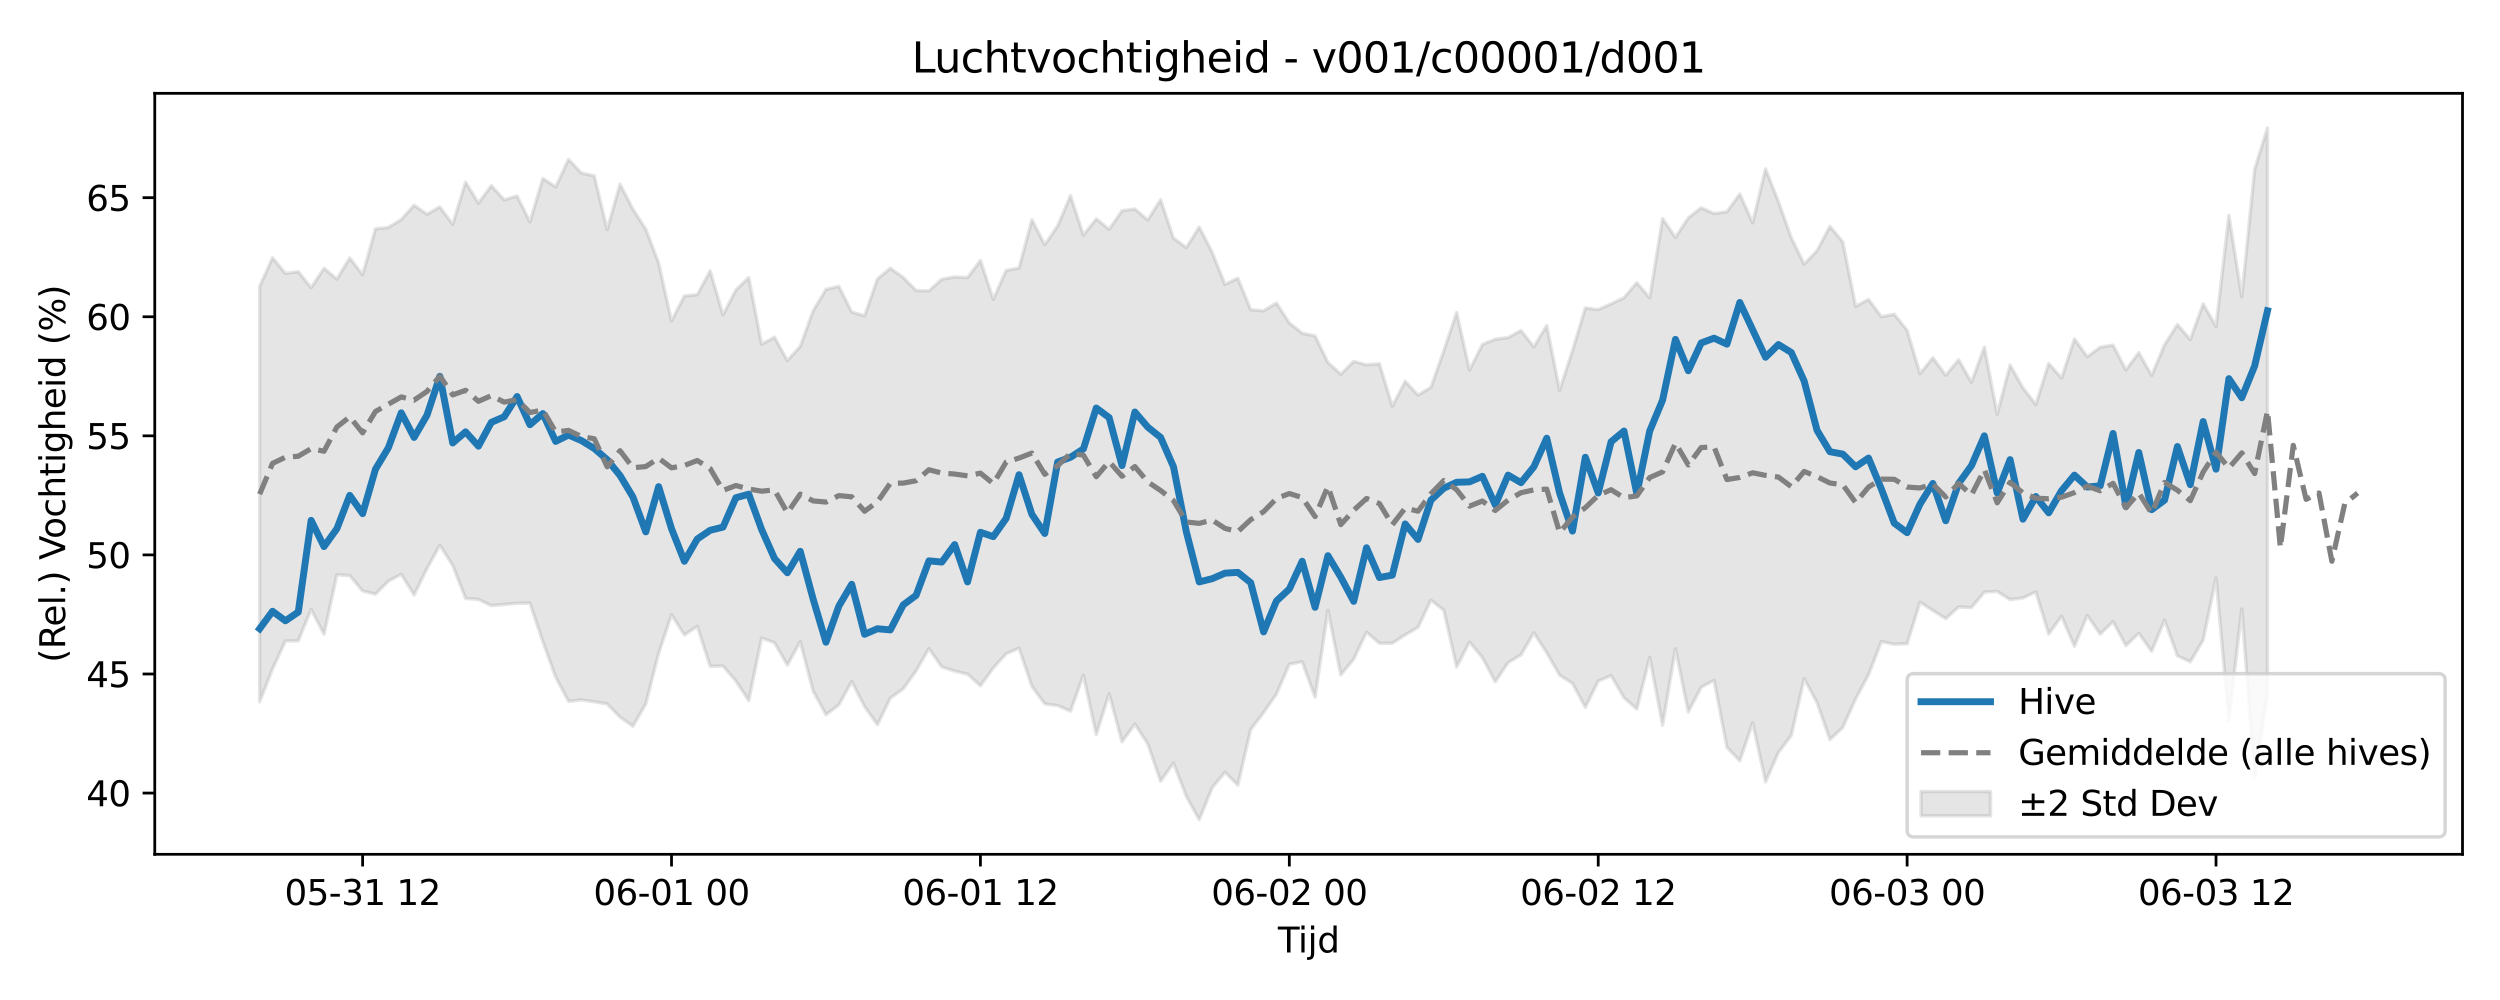 <?xml version="1.0" encoding="utf-8" standalone="no"?>
<!DOCTYPE svg PUBLIC "-//W3C//DTD SVG 1.1//EN"
  "http://www.w3.org/Graphics/SVG/1.1/DTD/svg11.dtd">
<svg xmlns:xlink="http://www.w3.org/1999/xlink" width="720pt" height="288pt" viewBox="0 0 720 288" xmlns="http://www.w3.org/2000/svg" version="1.1">
 <defs>
  <style type="text/css">*{stroke-linejoin: round; stroke-linecap: butt}</style>
 </defs>
 <g id="figure_1">
  <g id="patch_1">
   <path d="M 0 288 
L 720 288 
L 720 0 
L 0 0 
z
" style="fill: #ffffff"/>
  </g>
  <g id="axes_1">
   <g id="patch_2">
    <path d="M 44.57 246.04 
L 709.2 246.04 
L 709.2 26.88 
L 44.57 26.88 
z
" style="fill: #ffffff"/>
   </g>
   <g id="FillBetweenPolyCollection_1">
    <defs>
     <path id="m0beabe0f63" d="M 74.78 -205.493 
L 74.78 -85.862 
L 78.487 -95.319 
L 82.194 -103.395 
L 85.901 -103.432 
L 89.608 -112.468 
L 93.314 -105.349 
L 97.021 -122.449 
L 100.728 -122.223 
L 104.435 -117.781 
L 108.142 -116.912 
L 111.848 -120.63 
L 115.555 -122.601 
L 119.262 -116.646 
L 122.969 -124.246 
L 126.676 -130.974 
L 130.383 -125.143 
L 134.089 -115.65 
L 137.796 -115.357 
L 141.503 -113.581 
L 145.21 -113.926 
L 148.917 -114.238 
L 152.623 -114.302 
L 156.33 -103.244 
L 160.037 -92.979 
L 163.744 -85.997 
L 167.451 -86.428 
L 171.157 -85.908 
L 174.864 -85.254 
L 178.571 -81.46 
L 182.278 -78.837 
L 185.985 -85.285 
L 189.691 -99.825 
L 193.398 -110.962 
L 197.105 -105.129 
L 200.812 -107.627 
L 204.519 -96.128 
L 208.225 -96.17 
L 211.932 -91.878 
L 215.639 -86.244 
L 219.346 -104.231 
L 223.053 -102.912 
L 226.759 -96.46 
L 230.466 -103.168 
L 234.173 -89.003 
L 237.88 -82.159 
L 241.587 -84.988 
L 245.293 -91.694 
L 249 -84.504 
L 252.707 -79.28 
L 256.414 -86.959 
L 260.121 -89.618 
L 263.827 -94.765 
L 267.534 -101.198 
L 271.241 -95.926 
L 274.948 -94.705 
L 278.655 -93.846 
L 282.361 -90.486 
L 286.068 -95.608 
L 289.775 -99.722 
L 293.482 -101.317 
L 297.189 -90.301 
L 300.896 -85.276 
L 304.602 -84.8 
L 308.309 -83.193 
L 312.016 -93.559 
L 315.723 -76.466 
L 319.43 -88.172 
L 323.136 -74.37 
L 326.843 -79.459 
L 330.55 -73.768 
L 334.257 -62.992 
L 337.964 -68.249 
L 341.67 -58.626 
L 345.377 -51.922 
L 349.084 -61.09 
L 352.791 -65.596 
L 356.498 -61.879 
L 360.204 -77.884 
L 363.911 -82.778 
L 367.618 -88.105 
L 371.325 -96.714 
L 375.032 -97.397 
L 378.738 -87.203 
L 382.445 -112.232 
L 386.152 -93.617 
L 389.859 -98.162 
L 393.566 -105.937 
L 397.272 -102.73 
L 400.979 -102.753 
L 404.686 -105.146 
L 408.393 -107.33 
L 412.1 -115.147 
L 415.806 -112.255 
L 419.513 -95.927 
L 423.22 -103.074 
L 426.927 -98.616 
L 430.634 -91.638 
L 434.34 -97.177 
L 438.047 -99.393 
L 441.754 -105.739 
L 445.461 -99.995 
L 449.168 -93.554 
L 452.874 -91.182 
L 456.581 -84.277 
L 460.288 -91.831 
L 463.995 -93.444 
L 467.702 -87.057 
L 471.409 -83.788 
L 475.115 -98.706 
L 478.822 -79.147 
L 482.529 -101.134 
L 486.236 -82.934 
L 489.943 -90.077 
L 493.649 -92.065 
L 497.356 -72.754 
L 501.063 -68.879 
L 504.77 -79.833 
L 508.477 -62.843 
L 512.183 -71.274 
L 515.89 -76.17 
L 519.597 -92.531 
L 523.304 -85.649 
L 527.011 -74.992 
L 530.717 -78.47 
L 534.424 -86.728 
L 538.131 -93.658 
L 541.838 -103.227 
L 545.545 -102.457 
L 549.251 -102.59 
L 552.958 -114.551 
L 556.665 -112.185 
L 560.372 -109.838 
L 564.079 -113.186 
L 567.785 -113.022 
L 571.492 -117.448 
L 575.199 -117.689 
L 578.906 -115.316 
L 582.613 -115.793 
L 586.319 -117.526 
L 590.026 -105.379 
L 593.733 -110.516 
L 597.44 -101.902 
L 601.147 -110.735 
L 604.853 -105.349 
L 608.56 -108.977 
L 612.267 -102.076 
L 615.974 -105.605 
L 619.681 -100.426 
L 623.387 -109.397 
L 627.094 -99.127 
L 630.801 -97.405 
L 634.508 -103.642 
L 638.215 -121.549 
L 641.922 -80.475 
L 645.628 -112.624 
L 649.335 -64.002 
L 653.042 -88.206 
L 653.042 -251.158 
L 653.042 -251.158 
L 649.335 -239.24 
L 645.628 -202.506 
L 641.922 -225.968 
L 638.215 -193.963 
L 634.508 -200.47 
L 630.801 -190.215 
L 627.094 -194.513 
L 623.387 -188.718 
L 619.681 -179.857 
L 615.974 -186.435 
L 612.267 -181.472 
L 608.56 -188.616 
L 604.853 -187.987 
L 601.147 -185.257 
L 597.44 -190.367 
L 593.733 -179.107 
L 590.026 -183.33 
L 586.319 -171.509 
L 582.613 -176.28 
L 578.906 -182.864 
L 575.199 -168.712 
L 571.492 -188.015 
L 567.785 -177.913 
L 564.079 -184.407 
L 560.372 -179.916 
L 556.665 -184.961 
L 552.958 -180.385 
L 549.251 -192.88 
L 545.545 -197.487 
L 541.838 -196.782 
L 538.131 -201.778 
L 534.424 -199.76 
L 530.717 -218.338 
L 527.011 -222.796 
L 523.304 -215.797 
L 519.597 -211.92 
L 515.89 -219.528 
L 512.183 -229.944 
L 508.477 -239.348 
L 504.77 -223.834 
L 501.063 -232.116 
L 497.356 -227.021 
L 493.649 -226.495 
L 489.943 -228.156 
L 486.236 -225.262 
L 482.529 -219.614 
L 478.822 -225.043 
L 475.115 -202.218 
L 471.409 -206.587 
L 467.702 -202.239 
L 463.995 -200.49 
L 460.288 -198.837 
L 456.581 -199.305 
L 452.874 -187.01 
L 449.168 -175.625 
L 445.461 -194.266 
L 441.754 -188.097 
L 438.047 -192.81 
L 434.34 -190.78 
L 430.634 -190.311 
L 426.927 -188.786 
L 423.22 -181.389 
L 419.513 -198.007 
L 415.806 -186.938 
L 412.1 -176.436 
L 408.393 -174.227 
L 404.686 -178.174 
L 400.979 -170.998 
L 397.272 -183.235 
L 393.566 -182.935 
L 389.859 -183.917 
L 386.152 -180.21 
L 382.445 -183.596 
L 378.738 -191.251 
L 375.032 -192.031 
L 371.325 -195 
L 367.618 -200.735 
L 363.911 -198.484 
L 360.204 -198.806 
L 356.498 -207.887 
L 352.791 -206.064 
L 349.084 -215.404 
L 345.377 -222.613 
L 341.67 -216.693 
L 337.964 -219.415 
L 334.257 -230.485 
L 330.55 -224.641 
L 326.843 -227.801 
L 323.136 -227.305 
L 319.43 -221.962 
L 315.723 -224.948 
L 312.016 -220.266 
L 308.309 -231.644 
L 304.602 -222.95 
L 300.896 -217.509 
L 297.189 -224.732 
L 293.482 -210.842 
L 289.775 -210.118 
L 286.068 -201.804 
L 282.361 -212.985 
L 278.655 -208.058 
L 274.948 -208.244 
L 271.241 -207.578 
L 267.534 -204.233 
L 263.827 -204.33 
L 260.121 -208.105 
L 256.414 -210.732 
L 252.707 -207.665 
L 249 -197.02 
L 245.293 -198.158 
L 241.587 -205.549 
L 237.88 -204.655 
L 234.173 -198.465 
L 230.466 -188.219 
L 226.759 -184.149 
L 223.053 -190.892 
L 219.346 -188.855 
L 215.639 -208.082 
L 211.932 -204.473 
L 208.225 -197.318 
L 204.519 -209.995 
L 200.812 -203.122 
L 197.105 -202.762 
L 193.398 -195.557 
L 189.691 -212.268 
L 185.985 -221.975 
L 182.278 -227.769 
L 178.571 -234.945 
L 174.864 -221.876 
L 171.157 -237.355 
L 167.451 -238.142 
L 163.744 -242.1 
L 160.037 -234.17 
L 156.33 -236.61 
L 152.623 -224.083 
L 148.917 -231.561 
L 145.21 -230.435 
L 141.503 -234.537 
L 137.796 -229.494 
L 134.089 -235.538 
L 130.383 -223.399 
L 126.676 -228.411 
L 122.969 -226.289 
L 119.262 -228.891 
L 115.555 -224.765 
L 111.848 -222.49 
L 108.142 -222.093 
L 104.435 -208.879 
L 100.728 -213.68 
L 97.021 -207.608 
L 93.314 -210.729 
L 89.608 -205.145 
L 85.901 -209.772 
L 82.194 -209.254 
L 78.487 -213.77 
L 74.78 -205.493 
z
" style="stroke: #808080; stroke-opacity: 0.2"/>
    </defs>
    <g clip-path="url(#p6988bb2936)">
     <use xlink:href="#m0beabe0f63" x="0" y="288" style="fill: #808080; fill-opacity: 0.2; stroke: #808080; stroke-opacity: 0.2"/>
    </g>
   </g>
   <g id="matplotlib.axis_1">
    <g id="xtick_1">
     <g id="line2d_1">
      <defs>
       <path id="m5ebb22f816" d="M 0 0 
L 0 3.5 
" style="stroke: #000000; stroke-width: 0.8"/>
      </defs>
      <g>
       <use xlink:href="#m5ebb22f816" x="104.435" y="246.04" style="stroke: #000000; stroke-width: 0.8"/>
      </g>
     </g>
     <g id="text_1">
      <!-- 05-31 12 -->
      <g transform="translate(81.954 260.638) scale(0.1 -0.1)">
       <defs>
        <path id="DejaVuSans-30" d="M 2034 4250 
Q 1547 4250 1301 3770 
Q 1056 3291 1056 2328 
Q 1056 1369 1301 889 
Q 1547 409 2034 409 
Q 2525 409 2770 889 
Q 3016 1369 3016 2328 
Q 3016 3291 2770 3770 
Q 2525 4250 2034 4250 
z
M 2034 4750 
Q 2819 4750 3233 4129 
Q 3647 3509 3647 2328 
Q 3647 1150 3233 529 
Q 2819 -91 2034 -91 
Q 1250 -91 836 529 
Q 422 1150 422 2328 
Q 422 3509 836 4129 
Q 1250 4750 2034 4750 
z
" transform="scale(0.016)"/>
        <path id="DejaVuSans-35" d="M 691 4666 
L 3169 4666 
L 3169 4134 
L 1269 4134 
L 1269 2991 
Q 1406 3038 1543 3061 
Q 1681 3084 1819 3084 
Q 2600 3084 3056 2656 
Q 3513 2228 3513 1497 
Q 3513 744 3044 326 
Q 2575 -91 1722 -91 
Q 1428 -91 1123 -41 
Q 819 9 494 109 
L 494 744 
Q 775 591 1075 516 
Q 1375 441 1709 441 
Q 2250 441 2565 725 
Q 2881 1009 2881 1497 
Q 2881 1984 2565 2268 
Q 2250 2553 1709 2553 
Q 1456 2553 1204 2497 
Q 953 2441 691 2322 
L 691 4666 
z
" transform="scale(0.016)"/>
        <path id="DejaVuSans-2d" d="M 313 2009 
L 1997 2009 
L 1997 1497 
L 313 1497 
L 313 2009 
z
" transform="scale(0.016)"/>
        <path id="DejaVuSans-33" d="M 2597 2516 
Q 3050 2419 3304 2112 
Q 3559 1806 3559 1356 
Q 3559 666 3084 287 
Q 2609 -91 1734 -91 
Q 1441 -91 1130 -33 
Q 819 25 488 141 
L 488 750 
Q 750 597 1062 519 
Q 1375 441 1716 441 
Q 2309 441 2620 675 
Q 2931 909 2931 1356 
Q 2931 1769 2642 2001 
Q 2353 2234 1838 2234 
L 1294 2234 
L 1294 2753 
L 1863 2753 
Q 2328 2753 2575 2939 
Q 2822 3125 2822 3475 
Q 2822 3834 2567 4026 
Q 2313 4219 1838 4219 
Q 1578 4219 1281 4162 
Q 984 4106 628 3988 
L 628 4550 
Q 988 4650 1302 4700 
Q 1616 4750 1894 4750 
Q 2613 4750 3031 4423 
Q 3450 4097 3450 3541 
Q 3450 3153 3228 2886 
Q 3006 2619 2597 2516 
z
" transform="scale(0.016)"/>
        <path id="DejaVuSans-31" d="M 794 531 
L 1825 531 
L 1825 4091 
L 703 3866 
L 703 4441 
L 1819 4666 
L 2450 4666 
L 2450 531 
L 3481 531 
L 3481 0 
L 794 0 
L 794 531 
z
" transform="scale(0.016)"/>
        <path id="DejaVuSans-20" transform="scale(0.016)"/>
        <path id="DejaVuSans-32" d="M 1228 531 
L 3431 531 
L 3431 0 
L 469 0 
L 469 531 
Q 828 903 1448 1529 
Q 2069 2156 2228 2338 
Q 2531 2678 2651 2914 
Q 2772 3150 2772 3378 
Q 2772 3750 2511 3984 
Q 2250 4219 1831 4219 
Q 1534 4219 1204 4116 
Q 875 4013 500 3803 
L 500 4441 
Q 881 4594 1212 4672 
Q 1544 4750 1819 4750 
Q 2544 4750 2975 4387 
Q 3406 4025 3406 3419 
Q 3406 3131 3298 2873 
Q 3191 2616 2906 2266 
Q 2828 2175 2409 1742 
Q 1991 1309 1228 531 
z
" transform="scale(0.016)"/>
       </defs>
       <use xlink:href="#DejaVuSans-30"/>
       <use xlink:href="#DejaVuSans-35" transform="translate(63.623 0)"/>
       <use xlink:href="#DejaVuSans-2d" transform="translate(127.246 0)"/>
       <use xlink:href="#DejaVuSans-33" transform="translate(163.33 0)"/>
       <use xlink:href="#DejaVuSans-31" transform="translate(226.953 0)"/>
       <use xlink:href="#DejaVuSans-20" transform="translate(290.576 0)"/>
       <use xlink:href="#DejaVuSans-31" transform="translate(322.363 0)"/>
       <use xlink:href="#DejaVuSans-32" transform="translate(385.986 0)"/>
      </g>
     </g>
    </g>
    <g id="xtick_2">
     <g id="line2d_2">
      <g>
       <use xlink:href="#m5ebb22f816" x="193.398" y="246.04" style="stroke: #000000; stroke-width: 0.8"/>
      </g>
     </g>
     <g id="text_2">
      <!-- 06-01 00 -->
      <g transform="translate(170.918 260.638) scale(0.1 -0.1)">
       <defs>
        <path id="DejaVuSans-36" d="M 2113 2584 
Q 1688 2584 1439 2293 
Q 1191 2003 1191 1497 
Q 1191 994 1439 701 
Q 1688 409 2113 409 
Q 2538 409 2786 701 
Q 3034 994 3034 1497 
Q 3034 2003 2786 2293 
Q 2538 2584 2113 2584 
z
M 3366 4563 
L 3366 3988 
Q 3128 4100 2886 4159 
Q 2644 4219 2406 4219 
Q 1781 4219 1451 3797 
Q 1122 3375 1075 2522 
Q 1259 2794 1537 2939 
Q 1816 3084 2150 3084 
Q 2853 3084 3261 2657 
Q 3669 2231 3669 1497 
Q 3669 778 3244 343 
Q 2819 -91 2113 -91 
Q 1303 -91 875 529 
Q 447 1150 447 2328 
Q 447 3434 972 4092 
Q 1497 4750 2381 4750 
Q 2619 4750 2861 4703 
Q 3103 4656 3366 4563 
z
" transform="scale(0.016)"/>
       </defs>
       <use xlink:href="#DejaVuSans-30"/>
       <use xlink:href="#DejaVuSans-36" transform="translate(63.623 0)"/>
       <use xlink:href="#DejaVuSans-2d" transform="translate(127.246 0)"/>
       <use xlink:href="#DejaVuSans-30" transform="translate(163.33 0)"/>
       <use xlink:href="#DejaVuSans-31" transform="translate(226.953 0)"/>
       <use xlink:href="#DejaVuSans-20" transform="translate(290.576 0)"/>
       <use xlink:href="#DejaVuSans-30" transform="translate(322.363 0)"/>
       <use xlink:href="#DejaVuSans-30" transform="translate(385.986 0)"/>
      </g>
     </g>
    </g>
    <g id="xtick_3">
     <g id="line2d_3">
      <g>
       <use xlink:href="#m5ebb22f816" x="282.361" y="246.04" style="stroke: #000000; stroke-width: 0.8"/>
      </g>
     </g>
     <g id="text_3">
      <!-- 06-01 12 -->
      <g transform="translate(259.881 260.638) scale(0.1 -0.1)">
       <use xlink:href="#DejaVuSans-30"/>
       <use xlink:href="#DejaVuSans-36" transform="translate(63.623 0)"/>
       <use xlink:href="#DejaVuSans-2d" transform="translate(127.246 0)"/>
       <use xlink:href="#DejaVuSans-30" transform="translate(163.33 0)"/>
       <use xlink:href="#DejaVuSans-31" transform="translate(226.953 0)"/>
       <use xlink:href="#DejaVuSans-20" transform="translate(290.576 0)"/>
       <use xlink:href="#DejaVuSans-31" transform="translate(322.363 0)"/>
       <use xlink:href="#DejaVuSans-32" transform="translate(385.986 0)"/>
      </g>
     </g>
    </g>
    <g id="xtick_4">
     <g id="line2d_4">
      <g>
       <use xlink:href="#m5ebb22f816" x="371.325" y="246.04" style="stroke: #000000; stroke-width: 0.8"/>
      </g>
     </g>
     <g id="text_4">
      <!-- 06-02 00 -->
      <g transform="translate(348.844 260.638) scale(0.1 -0.1)">
       <use xlink:href="#DejaVuSans-30"/>
       <use xlink:href="#DejaVuSans-36" transform="translate(63.623 0)"/>
       <use xlink:href="#DejaVuSans-2d" transform="translate(127.246 0)"/>
       <use xlink:href="#DejaVuSans-30" transform="translate(163.33 0)"/>
       <use xlink:href="#DejaVuSans-32" transform="translate(226.953 0)"/>
       <use xlink:href="#DejaVuSans-20" transform="translate(290.576 0)"/>
       <use xlink:href="#DejaVuSans-30" transform="translate(322.363 0)"/>
       <use xlink:href="#DejaVuSans-30" transform="translate(385.986 0)"/>
      </g>
     </g>
    </g>
    <g id="xtick_5">
     <g id="line2d_5">
      <g>
       <use xlink:href="#m5ebb22f816" x="460.288" y="246.04" style="stroke: #000000; stroke-width: 0.8"/>
      </g>
     </g>
     <g id="text_5">
      <!-- 06-02 12 -->
      <g transform="translate(437.808 260.638) scale(0.1 -0.1)">
       <use xlink:href="#DejaVuSans-30"/>
       <use xlink:href="#DejaVuSans-36" transform="translate(63.623 0)"/>
       <use xlink:href="#DejaVuSans-2d" transform="translate(127.246 0)"/>
       <use xlink:href="#DejaVuSans-30" transform="translate(163.33 0)"/>
       <use xlink:href="#DejaVuSans-32" transform="translate(226.953 0)"/>
       <use xlink:href="#DejaVuSans-20" transform="translate(290.576 0)"/>
       <use xlink:href="#DejaVuSans-31" transform="translate(322.363 0)"/>
       <use xlink:href="#DejaVuSans-32" transform="translate(385.986 0)"/>
      </g>
     </g>
    </g>
    <g id="xtick_6">
     <g id="line2d_6">
      <g>
       <use xlink:href="#m5ebb22f816" x="549.251" y="246.04" style="stroke: #000000; stroke-width: 0.8"/>
      </g>
     </g>
     <g id="text_6">
      <!-- 06-03 00 -->
      <g transform="translate(526.771 260.638) scale(0.1 -0.1)">
       <use xlink:href="#DejaVuSans-30"/>
       <use xlink:href="#DejaVuSans-36" transform="translate(63.623 0)"/>
       <use xlink:href="#DejaVuSans-2d" transform="translate(127.246 0)"/>
       <use xlink:href="#DejaVuSans-30" transform="translate(163.33 0)"/>
       <use xlink:href="#DejaVuSans-33" transform="translate(226.953 0)"/>
       <use xlink:href="#DejaVuSans-20" transform="translate(290.576 0)"/>
       <use xlink:href="#DejaVuSans-30" transform="translate(322.363 0)"/>
       <use xlink:href="#DejaVuSans-30" transform="translate(385.986 0)"/>
      </g>
     </g>
    </g>
    <g id="xtick_7">
     <g id="line2d_7">
      <g>
       <use xlink:href="#m5ebb22f816" x="638.215" y="246.04" style="stroke: #000000; stroke-width: 0.8"/>
      </g>
     </g>
     <g id="text_7">
      <!-- 06-03 12 -->
      <g transform="translate(615.734 260.638) scale(0.1 -0.1)">
       <use xlink:href="#DejaVuSans-30"/>
       <use xlink:href="#DejaVuSans-36" transform="translate(63.623 0)"/>
       <use xlink:href="#DejaVuSans-2d" transform="translate(127.246 0)"/>
       <use xlink:href="#DejaVuSans-30" transform="translate(163.33 0)"/>
       <use xlink:href="#DejaVuSans-33" transform="translate(226.953 0)"/>
       <use xlink:href="#DejaVuSans-20" transform="translate(290.576 0)"/>
       <use xlink:href="#DejaVuSans-31" transform="translate(322.363 0)"/>
       <use xlink:href="#DejaVuSans-32" transform="translate(385.986 0)"/>
      </g>
     </g>
    </g>
    <g id="text_8">
     <!-- Tijd -->
     <g transform="translate(368.035 274.317) scale(0.1 -0.1)">
      <defs>
       <path id="DejaVuSans-54" d="M -19 4666 
L 3928 4666 
L 3928 4134 
L 2272 4134 
L 2272 0 
L 1638 0 
L 1638 4134 
L -19 4134 
L -19 4666 
z
" transform="scale(0.016)"/>
       <path id="DejaVuSans-69" d="M 603 3500 
L 1178 3500 
L 1178 0 
L 603 0 
L 603 3500 
z
M 603 4863 
L 1178 4863 
L 1178 4134 
L 603 4134 
L 603 4863 
z
" transform="scale(0.016)"/>
       <path id="DejaVuSans-6a" d="M 603 3500 
L 1178 3500 
L 1178 -63 
Q 1178 -731 923 -1031 
Q 669 -1331 103 -1331 
L -116 -1331 
L -116 -844 
L 38 -844 
Q 366 -844 484 -692 
Q 603 -541 603 -63 
L 603 3500 
z
M 603 4863 
L 1178 4863 
L 1178 4134 
L 603 4134 
L 603 4863 
z
" transform="scale(0.016)"/>
       <path id="DejaVuSans-64" d="M 2906 2969 
L 2906 4863 
L 3481 4863 
L 3481 0 
L 2906 0 
L 2906 525 
Q 2725 213 2448 61 
Q 2172 -91 1784 -91 
Q 1150 -91 751 415 
Q 353 922 353 1747 
Q 353 2572 751 3078 
Q 1150 3584 1784 3584 
Q 2172 3584 2448 3432 
Q 2725 3281 2906 2969 
z
M 947 1747 
Q 947 1113 1208 752 
Q 1469 391 1925 391 
Q 2381 391 2643 752 
Q 2906 1113 2906 1747 
Q 2906 2381 2643 2742 
Q 2381 3103 1925 3103 
Q 1469 3103 1208 2742 
Q 947 2381 947 1747 
z
" transform="scale(0.016)"/>
      </defs>
      <use xlink:href="#DejaVuSans-54"/>
      <use xlink:href="#DejaVuSans-69" transform="translate(57.959 0)"/>
      <use xlink:href="#DejaVuSans-6a" transform="translate(85.742 0)"/>
      <use xlink:href="#DejaVuSans-64" transform="translate(113.525 0)"/>
     </g>
    </g>
   </g>
   <g id="matplotlib.axis_2">
    <g id="ytick_1">
     <g id="line2d_8">
      <defs>
       <path id="m1d0b9fa18b" d="M 0 0 
L -3.5 0 
" style="stroke: #000000; stroke-width: 0.8"/>
      </defs>
      <g>
       <use xlink:href="#m1d0b9fa18b" x="44.57" y="228.398" style="stroke: #000000; stroke-width: 0.8"/>
      </g>
     </g>
     <g id="text_9">
      <!-- 40 -->
      <g transform="translate(24.845 232.197) scale(0.1 -0.1)">
       <defs>
        <path id="DejaVuSans-34" d="M 2419 4116 
L 825 1625 
L 2419 1625 
L 2419 4116 
z
M 2253 4666 
L 3047 4666 
L 3047 1625 
L 3713 1625 
L 3713 1100 
L 3047 1100 
L 3047 0 
L 2419 0 
L 2419 1100 
L 313 1100 
L 313 1709 
L 2253 4666 
z
" transform="scale(0.016)"/>
       </defs>
       <use xlink:href="#DejaVuSans-34"/>
       <use xlink:href="#DejaVuSans-30" transform="translate(63.623 0)"/>
      </g>
     </g>
    </g>
    <g id="ytick_2">
     <g id="line2d_9">
      <g>
       <use xlink:href="#m1d0b9fa18b" x="44.57" y="194.105" style="stroke: #000000; stroke-width: 0.8"/>
      </g>
     </g>
     <g id="text_10">
      <!-- 45 -->
      <g transform="translate(24.845 197.904) scale(0.1 -0.1)">
       <use xlink:href="#DejaVuSans-34"/>
       <use xlink:href="#DejaVuSans-35" transform="translate(63.623 0)"/>
      </g>
     </g>
    </g>
    <g id="ytick_3">
     <g id="line2d_10">
      <g>
       <use xlink:href="#m1d0b9fa18b" x="44.57" y="159.812" style="stroke: #000000; stroke-width: 0.8"/>
      </g>
     </g>
     <g id="text_11">
      <!-- 50 -->
      <g transform="translate(24.845 163.611) scale(0.1 -0.1)">
       <use xlink:href="#DejaVuSans-35"/>
       <use xlink:href="#DejaVuSans-30" transform="translate(63.623 0)"/>
      </g>
     </g>
    </g>
    <g id="ytick_4">
     <g id="line2d_11">
      <g>
       <use xlink:href="#m1d0b9fa18b" x="44.57" y="125.519" style="stroke: #000000; stroke-width: 0.8"/>
      </g>
     </g>
     <g id="text_12">
      <!-- 55 -->
      <g transform="translate(24.845 129.318) scale(0.1 -0.1)">
       <use xlink:href="#DejaVuSans-35"/>
       <use xlink:href="#DejaVuSans-35" transform="translate(63.623 0)"/>
      </g>
     </g>
    </g>
    <g id="ytick_5">
     <g id="line2d_12">
      <g>
       <use xlink:href="#m1d0b9fa18b" x="44.57" y="91.226" style="stroke: #000000; stroke-width: 0.8"/>
      </g>
     </g>
     <g id="text_13">
      <!-- 60 -->
      <g transform="translate(24.845 95.026) scale(0.1 -0.1)">
       <use xlink:href="#DejaVuSans-36"/>
       <use xlink:href="#DejaVuSans-30" transform="translate(63.623 0)"/>
      </g>
     </g>
    </g>
    <g id="ytick_6">
     <g id="line2d_13">
      <g>
       <use xlink:href="#m1d0b9fa18b" x="44.57" y="56.933" style="stroke: #000000; stroke-width: 0.8"/>
      </g>
     </g>
     <g id="text_14">
      <!-- 65 -->
      <g transform="translate(24.845 60.733) scale(0.1 -0.1)">
       <use xlink:href="#DejaVuSans-36"/>
       <use xlink:href="#DejaVuSans-35" transform="translate(63.623 0)"/>
      </g>
     </g>
    </g>
    <g id="text_15">
     <!-- (Rel.) Vochtigheid (%) -->
     <g transform="translate(18.765 190.838) rotate(-90) scale(0.1 -0.1)">
      <defs>
       <path id="DejaVuSans-28" d="M 1984 4856 
Q 1566 4138 1362 3434 
Q 1159 2731 1159 2009 
Q 1159 1288 1364 580 
Q 1569 -128 1984 -844 
L 1484 -844 
Q 1016 -109 783 600 
Q 550 1309 550 2009 
Q 550 2706 781 3412 
Q 1013 4119 1484 4856 
L 1984 4856 
z
" transform="scale(0.016)"/>
       <path id="DejaVuSans-52" d="M 2841 2188 
Q 3044 2119 3236 1894 
Q 3428 1669 3622 1275 
L 4263 0 
L 3584 0 
L 2988 1197 
Q 2756 1666 2539 1819 
Q 2322 1972 1947 1972 
L 1259 1972 
L 1259 0 
L 628 0 
L 628 4666 
L 2053 4666 
Q 2853 4666 3247 4331 
Q 3641 3997 3641 3322 
Q 3641 2881 3436 2590 
Q 3231 2300 2841 2188 
z
M 1259 4147 
L 1259 2491 
L 2053 2491 
Q 2509 2491 2742 2702 
Q 2975 2913 2975 3322 
Q 2975 3731 2742 3939 
Q 2509 4147 2053 4147 
L 1259 4147 
z
" transform="scale(0.016)"/>
       <path id="DejaVuSans-65" d="M 3597 1894 
L 3597 1613 
L 953 1613 
Q 991 1019 1311 708 
Q 1631 397 2203 397 
Q 2534 397 2845 478 
Q 3156 559 3463 722 
L 3463 178 
Q 3153 47 2828 -22 
Q 2503 -91 2169 -91 
Q 1331 -91 842 396 
Q 353 884 353 1716 
Q 353 2575 817 3079 
Q 1281 3584 2069 3584 
Q 2775 3584 3186 3129 
Q 3597 2675 3597 1894 
z
M 3022 2063 
Q 3016 2534 2758 2815 
Q 2500 3097 2075 3097 
Q 1594 3097 1305 2825 
Q 1016 2553 972 2059 
L 3022 2063 
z
" transform="scale(0.016)"/>
       <path id="DejaVuSans-6c" d="M 603 4863 
L 1178 4863 
L 1178 0 
L 603 0 
L 603 4863 
z
" transform="scale(0.016)"/>
       <path id="DejaVuSans-2e" d="M 684 794 
L 1344 794 
L 1344 0 
L 684 0 
L 684 794 
z
" transform="scale(0.016)"/>
       <path id="DejaVuSans-29" d="M 513 4856 
L 1013 4856 
Q 1481 4119 1714 3412 
Q 1947 2706 1947 2009 
Q 1947 1309 1714 600 
Q 1481 -109 1013 -844 
L 513 -844 
Q 928 -128 1133 580 
Q 1338 1288 1338 2009 
Q 1338 2731 1133 3434 
Q 928 4138 513 4856 
z
" transform="scale(0.016)"/>
       <path id="DejaVuSans-56" d="M 1831 0 
L 50 4666 
L 709 4666 
L 2188 738 
L 3669 4666 
L 4325 4666 
L 2547 0 
L 1831 0 
z
" transform="scale(0.016)"/>
       <path id="DejaVuSans-6f" d="M 1959 3097 
Q 1497 3097 1228 2736 
Q 959 2375 959 1747 
Q 959 1119 1226 758 
Q 1494 397 1959 397 
Q 2419 397 2687 759 
Q 2956 1122 2956 1747 
Q 2956 2369 2687 2733 
Q 2419 3097 1959 3097 
z
M 1959 3584 
Q 2709 3584 3137 3096 
Q 3566 2609 3566 1747 
Q 3566 888 3137 398 
Q 2709 -91 1959 -91 
Q 1206 -91 779 398 
Q 353 888 353 1747 
Q 353 2609 779 3096 
Q 1206 3584 1959 3584 
z
" transform="scale(0.016)"/>
       <path id="DejaVuSans-63" d="M 3122 3366 
L 3122 2828 
Q 2878 2963 2633 3030 
Q 2388 3097 2138 3097 
Q 1578 3097 1268 2742 
Q 959 2388 959 1747 
Q 959 1106 1268 751 
Q 1578 397 2138 397 
Q 2388 397 2633 464 
Q 2878 531 3122 666 
L 3122 134 
Q 2881 22 2623 -34 
Q 2366 -91 2075 -91 
Q 1284 -91 818 406 
Q 353 903 353 1747 
Q 353 2603 823 3093 
Q 1294 3584 2113 3584 
Q 2378 3584 2631 3529 
Q 2884 3475 3122 3366 
z
" transform="scale(0.016)"/>
       <path id="DejaVuSans-68" d="M 3513 2113 
L 3513 0 
L 2938 0 
L 2938 2094 
Q 2938 2591 2744 2837 
Q 2550 3084 2163 3084 
Q 1697 3084 1428 2787 
Q 1159 2491 1159 1978 
L 1159 0 
L 581 0 
L 581 4863 
L 1159 4863 
L 1159 2956 
Q 1366 3272 1645 3428 
Q 1925 3584 2291 3584 
Q 2894 3584 3203 3211 
Q 3513 2838 3513 2113 
z
" transform="scale(0.016)"/>
       <path id="DejaVuSans-74" d="M 1172 4494 
L 1172 3500 
L 2356 3500 
L 2356 3053 
L 1172 3053 
L 1172 1153 
Q 1172 725 1289 603 
Q 1406 481 1766 481 
L 2356 481 
L 2356 0 
L 1766 0 
Q 1100 0 847 248 
Q 594 497 594 1153 
L 594 3053 
L 172 3053 
L 172 3500 
L 594 3500 
L 594 4494 
L 1172 4494 
z
" transform="scale(0.016)"/>
       <path id="DejaVuSans-67" d="M 2906 1791 
Q 2906 2416 2648 2759 
Q 2391 3103 1925 3103 
Q 1463 3103 1205 2759 
Q 947 2416 947 1791 
Q 947 1169 1205 825 
Q 1463 481 1925 481 
Q 2391 481 2648 825 
Q 2906 1169 2906 1791 
z
M 3481 434 
Q 3481 -459 3084 -895 
Q 2688 -1331 1869 -1331 
Q 1566 -1331 1297 -1286 
Q 1028 -1241 775 -1147 
L 775 -588 
Q 1028 -725 1275 -790 
Q 1522 -856 1778 -856 
Q 2344 -856 2625 -561 
Q 2906 -266 2906 331 
L 2906 616 
Q 2728 306 2450 153 
Q 2172 0 1784 0 
Q 1141 0 747 490 
Q 353 981 353 1791 
Q 353 2603 747 3093 
Q 1141 3584 1784 3584 
Q 2172 3584 2450 3431 
Q 2728 3278 2906 2969 
L 2906 3500 
L 3481 3500 
L 3481 434 
z
" transform="scale(0.016)"/>
       <path id="DejaVuSans-25" d="M 4653 2053 
Q 4381 2053 4226 1822 
Q 4072 1591 4072 1178 
Q 4072 772 4226 539 
Q 4381 306 4653 306 
Q 4919 306 5073 539 
Q 5228 772 5228 1178 
Q 5228 1588 5073 1820 
Q 4919 2053 4653 2053 
z
M 4653 2450 
Q 5147 2450 5437 2106 
Q 5728 1763 5728 1178 
Q 5728 594 5436 251 
Q 5144 -91 4653 -91 
Q 4153 -91 3862 251 
Q 3572 594 3572 1178 
Q 3572 1766 3864 2108 
Q 4156 2450 4653 2450 
z
M 1428 4353 
Q 1159 4353 1004 4120 
Q 850 3888 850 3481 
Q 850 3069 1003 2837 
Q 1156 2606 1428 2606 
Q 1700 2606 1854 2837 
Q 2009 3069 2009 3481 
Q 2009 3884 1853 4118 
Q 1697 4353 1428 4353 
z
M 4250 4750 
L 4750 4750 
L 1831 -91 
L 1331 -91 
L 4250 4750 
z
M 1428 4750 
Q 1922 4750 2215 4408 
Q 2509 4066 2509 3481 
Q 2509 2891 2217 2550 
Q 1925 2209 1428 2209 
Q 931 2209 642 2551 
Q 353 2894 353 3481 
Q 353 4063 643 4406 
Q 934 4750 1428 4750 
z
" transform="scale(0.016)"/>
      </defs>
      <use xlink:href="#DejaVuSans-28"/>
      <use xlink:href="#DejaVuSans-52" transform="translate(39.014 0)"/>
      <use xlink:href="#DejaVuSans-65" transform="translate(103.996 0)"/>
      <use xlink:href="#DejaVuSans-6c" transform="translate(165.52 0)"/>
      <use xlink:href="#DejaVuSans-2e" transform="translate(193.303 0)"/>
      <use xlink:href="#DejaVuSans-29" transform="translate(225.09 0)"/>
      <use xlink:href="#DejaVuSans-20" transform="translate(264.104 0)"/>
      <use xlink:href="#DejaVuSans-56" transform="translate(295.891 0)"/>
      <use xlink:href="#DejaVuSans-6f" transform="translate(356.549 0)"/>
      <use xlink:href="#DejaVuSans-63" transform="translate(417.73 0)"/>
      <use xlink:href="#DejaVuSans-68" transform="translate(472.711 0)"/>
      <use xlink:href="#DejaVuSans-74" transform="translate(536.09 0)"/>
      <use xlink:href="#DejaVuSans-69" transform="translate(575.299 0)"/>
      <use xlink:href="#DejaVuSans-67" transform="translate(603.082 0)"/>
      <use xlink:href="#DejaVuSans-68" transform="translate(666.559 0)"/>
      <use xlink:href="#DejaVuSans-65" transform="translate(729.938 0)"/>
      <use xlink:href="#DejaVuSans-69" transform="translate(791.461 0)"/>
      <use xlink:href="#DejaVuSans-64" transform="translate(819.244 0)"/>
      <use xlink:href="#DejaVuSans-20" transform="translate(882.721 0)"/>
      <use xlink:href="#DejaVuSans-28" transform="translate(914.508 0)"/>
      <use xlink:href="#DejaVuSans-25" transform="translate(953.521 0)"/>
      <use xlink:href="#DejaVuSans-29" transform="translate(1048.541 0)"/>
     </g>
    </g>
   </g>
   <g id="line2d_14">
    <path d="M 74.78 181.074 
L 78.487 176.044 
L 82.194 178.788 
L 85.901 176.273 
L 89.608 149.867 
L 93.314 157.412 
L 97.021 152.268 
L 100.728 142.666 
L 104.435 147.924 
L 108.142 135.121 
L 111.848 128.949 
L 115.555 118.889 
L 119.262 125.977 
L 122.969 119.575 
L 126.676 108.373 
L 130.383 127.577 
L 134.089 124.376 
L 137.796 128.491 
L 141.503 121.633 
L 145.21 120.032 
L 148.917 114.203 
L 152.623 122.319 
L 156.33 119.118 
L 160.037 127.12 
L 163.744 125.291 
L 167.451 126.891 
L 171.157 129.177 
L 174.864 132.378 
L 178.571 136.95 
L 182.278 143.123 
L 185.985 153.182 
L 189.691 140.151 
L 193.398 152.268 
L 197.105 161.641 
L 200.812 155.24 
L 204.519 152.725 
L 208.225 151.811 
L 211.932 143.352 
L 215.639 142.323 
L 219.346 152.496 
L 223.053 160.841 
L 226.759 164.956 
L 230.466 158.783 
L 234.173 172.501 
L 237.88 184.96 
L 241.587 174.558 
L 245.293 168.271 
L 249 182.674 
L 252.707 181.074 
L 256.414 181.417 
L 260.121 174.215 
L 263.827 171.472 
L 267.534 161.527 
L 271.241 161.87 
L 274.948 156.84 
L 278.655 167.585 
L 282.361 153.297 
L 286.068 154.554 
L 289.775 149.296 
L 293.482 136.722 
L 297.189 148.153 
L 300.896 153.64 
L 304.602 133.064 
L 308.309 131.692 
L 312.016 129.291 
L 315.723 117.518 
L 319.43 120.261 
L 323.136 134.093 
L 326.843 118.661 
L 330.55 123.004 
L 334.257 125.977 
L 337.964 134.435 
L 341.67 153.182 
L 345.377 167.585 
L 349.084 166.671 
L 352.791 165.07 
L 356.498 164.842 
L 360.204 167.814 
L 363.911 181.988 
L 367.618 173.072 
L 371.325 169.643 
L 375.032 161.641 
L 378.738 174.901 
L 382.445 160.041 
L 386.152 166.214 
L 389.859 173.186 
L 393.566 157.755 
L 397.272 166.328 
L 400.979 165.642 
L 404.686 150.896 
L 408.393 155.354 
L 412.1 144.037 
L 415.806 140.608 
L 419.513 138.894 
L 423.22 138.779 
L 426.927 137.179 
L 430.634 145.409 
L 434.34 136.836 
L 438.047 139.008 
L 441.754 134.435 
L 445.461 126.205 
L 449.168 141.98 
L 452.874 152.954 
L 456.581 131.692 
L 460.288 141.98 
L 463.995 127.234 
L 467.702 124.148 
L 471.409 142.209 
L 475.115 124.148 
L 478.822 115.231 
L 482.529 97.742 
L 486.236 106.772 
L 489.943 98.771 
L 493.649 97.399 
L 497.356 99.114 
L 501.063 87.111 
L 508.477 102.886 
L 512.183 99.228 
L 515.89 101.514 
L 519.597 109.745 
L 523.304 123.919 
L 527.011 130.092 
L 530.717 130.778 
L 534.424 134.435 
L 538.131 131.921 
L 541.838 140.837 
L 545.545 150.667 
L 549.251 153.411 
L 552.958 145.181 
L 556.665 139.236 
L 560.372 149.982 
L 564.079 139.236 
L 567.785 134.093 
L 571.492 125.519 
L 575.199 141.98 
L 578.906 132.378 
L 582.613 149.524 
L 586.319 143.009 
L 590.026 147.695 
L 593.733 141.294 
L 597.44 136.836 
L 601.147 140.265 
L 604.853 139.922 
L 608.56 124.833 
L 612.267 145.866 
L 615.974 130.32 
L 619.681 146.781 
L 623.387 144.037 
L 627.094 128.606 
L 630.801 139.579 
L 634.508 121.404 
L 638.215 135.121 
L 641.922 109.059 
L 645.628 114.546 
L 649.335 105.401 
L 653.042 89.512 
L 653.042 89.512 
" clip-path="url(#p6988bb2936)" style="fill: none; stroke: #1f77b4; stroke-width: 2; stroke-linecap: square"/>
   </g>
   <g id="line2d_15">
    <path d="M 74.78 142.323 
L 78.487 133.456 
L 82.194 131.676 
L 85.901 131.398 
L 89.608 129.194 
L 93.314 129.961 
L 97.021 122.972 
L 100.728 120.049 
L 104.435 124.67 
L 108.142 118.497 
L 115.555 114.317 
L 119.262 115.231 
L 122.969 112.733 
L 126.676 108.307 
L 130.383 113.729 
L 134.089 112.406 
L 137.796 115.574 
L 141.503 113.941 
L 145.21 115.819 
L 148.917 115.101 
L 152.623 118.808 
L 156.33 118.073 
L 160.037 124.425 
L 163.744 123.952 
L 167.451 125.715 
L 171.157 126.368 
L 174.864 134.435 
L 178.571 129.798 
L 182.278 134.697 
L 185.985 134.37 
L 189.691 131.953 
L 193.398 134.74 
L 197.105 134.054 
L 200.812 132.626 
L 204.519 134.938 
L 208.225 141.256 
L 211.932 139.824 
L 215.639 140.837 
L 219.346 141.457 
L 223.053 141.098 
L 226.759 147.695 
L 230.466 142.306 
L 234.173 144.266 
L 237.88 144.593 
L 241.587 142.731 
L 245.293 143.074 
L 249 147.238 
L 252.707 144.527 
L 256.414 139.155 
L 260.121 139.138 
L 263.827 138.453 
L 267.534 135.285 
L 271.241 136.248 
L 274.948 136.526 
L 278.655 137.048 
L 282.361 136.264 
L 286.068 139.294 
L 289.775 133.08 
L 293.482 131.921 
L 297.189 130.484 
L 300.896 136.607 
L 304.602 134.125 
L 308.309 130.582 
L 312.016 131.088 
L 315.723 137.293 
L 319.43 132.933 
L 323.136 137.163 
L 326.843 134.37 
L 330.55 138.796 
L 334.257 141.261 
L 337.964 144.168 
L 341.67 150.341 
L 345.377 150.733 
L 349.084 149.753 
L 352.791 152.17 
L 356.498 153.117 
L 360.204 149.655 
L 363.911 147.369 
L 367.618 143.58 
L 371.325 142.143 
L 375.032 143.286 
L 378.738 148.773 
L 382.445 140.086 
L 386.152 151.087 
L 389.859 146.961 
L 393.566 143.564 
L 397.272 145.017 
L 400.979 151.125 
L 404.686 146.34 
L 408.393 147.222 
L 412.1 142.209 
L 415.806 138.404 
L 419.513 141.033 
L 423.22 145.768 
L 426.927 144.299 
L 430.634 147.026 
L 434.34 144.021 
L 438.047 141.898 
L 441.754 141.082 
L 445.461 140.869 
L 449.168 153.411 
L 452.874 148.904 
L 456.581 146.209 
L 460.288 142.666 
L 463.995 141.033 
L 467.702 143.352 
L 471.409 142.813 
L 475.115 137.538 
L 478.822 135.905 
L 482.529 127.626 
L 486.236 133.902 
L 489.943 128.883 
L 493.649 128.72 
L 497.356 138.112 
L 501.063 137.503 
L 504.77 136.166 
L 508.477 136.905 
L 512.183 137.391 
L 515.89 140.151 
L 519.597 135.775 
L 523.304 137.277 
L 527.011 139.106 
L 530.717 139.596 
L 534.424 144.756 
L 538.131 140.282 
L 541.838 137.995 
L 545.545 138.028 
L 549.251 140.265 
L 552.958 140.532 
L 556.665 139.427 
L 560.372 143.123 
L 564.079 139.204 
L 567.785 142.532 
L 571.492 135.268 
L 575.199 144.8 
L 578.906 138.91 
L 582.613 141.964 
L 586.319 143.482 
L 590.026 143.646 
L 593.733 143.188 
L 597.44 141.866 
L 601.147 140.004 
L 604.853 141.332 
L 608.56 139.204 
L 612.267 146.226 
L 615.974 141.98 
L 619.681 147.859 
L 623.387 138.943 
L 627.094 141.18 
L 630.801 144.19 
L 634.508 135.944 
L 638.215 130.244 
L 641.922 134.778 
L 645.628 130.435 
L 649.335 136.379 
L 653.042 118.318 
L 656.749 157.755 
L 660.456 128.263 
L 664.162 143.809 
L 667.869 141.98 
L 671.576 161.641 
L 675.283 145.066 
L 678.99 141.98 
L 678.99 141.98 
" clip-path="url(#p6988bb2936)" style="fill: none; stroke-dasharray: 5.55,2.4; stroke-dashoffset: 0; stroke: #808080; stroke-width: 1.5"/>
   </g>
   <g id="patch_3">
    <path d="M 44.57 246.04 
L 44.57 26.88 
" style="fill: none; stroke: #000000; stroke-width: 0.8; stroke-linejoin: miter; stroke-linecap: square"/>
   </g>
   <g id="patch_4">
    <path d="M 709.2 246.04 
L 709.2 26.88 
" style="fill: none; stroke: #000000; stroke-width: 0.8; stroke-linejoin: miter; stroke-linecap: square"/>
   </g>
   <g id="patch_5">
    <path d="M 44.57 246.04 
L 709.2 246.04 
" style="fill: none; stroke: #000000; stroke-width: 0.8; stroke-linejoin: miter; stroke-linecap: square"/>
   </g>
   <g id="patch_6">
    <path d="M 44.57 26.88 
L 709.2 26.88 
" style="fill: none; stroke: #000000; stroke-width: 0.8; stroke-linejoin: miter; stroke-linecap: square"/>
   </g>
   <g id="text_16">
    <!-- Luchtvochtigheid - v001/c00001/d001 -->
    <g transform="translate(262.595 20.88) scale(0.12 -0.12)">
     <defs>
      <path id="DejaVuSans-4c" d="M 628 4666 
L 1259 4666 
L 1259 531 
L 3531 531 
L 3531 0 
L 628 0 
L 628 4666 
z
" transform="scale(0.016)"/>
      <path id="DejaVuSans-75" d="M 544 1381 
L 544 3500 
L 1119 3500 
L 1119 1403 
Q 1119 906 1312 657 
Q 1506 409 1894 409 
Q 2359 409 2629 706 
Q 2900 1003 2900 1516 
L 2900 3500 
L 3475 3500 
L 3475 0 
L 2900 0 
L 2900 538 
Q 2691 219 2414 64 
Q 2138 -91 1772 -91 
Q 1169 -91 856 284 
Q 544 659 544 1381 
z
M 1991 3584 
L 1991 3584 
z
" transform="scale(0.016)"/>
      <path id="DejaVuSans-76" d="M 191 3500 
L 800 3500 
L 1894 563 
L 2988 3500 
L 3597 3500 
L 2284 0 
L 1503 0 
L 191 3500 
z
" transform="scale(0.016)"/>
      <path id="DejaVuSans-2f" d="M 1625 4666 
L 2156 4666 
L 531 -594 
L 0 -594 
L 1625 4666 
z
" transform="scale(0.016)"/>
     </defs>
     <use xlink:href="#DejaVuSans-4c"/>
     <use xlink:href="#DejaVuSans-75" transform="translate(53.963 0)"/>
     <use xlink:href="#DejaVuSans-63" transform="translate(117.342 0)"/>
     <use xlink:href="#DejaVuSans-68" transform="translate(172.322 0)"/>
     <use xlink:href="#DejaVuSans-74" transform="translate(235.701 0)"/>
     <use xlink:href="#DejaVuSans-76" transform="translate(274.91 0)"/>
     <use xlink:href="#DejaVuSans-6f" transform="translate(334.09 0)"/>
     <use xlink:href="#DejaVuSans-63" transform="translate(395.271 0)"/>
     <use xlink:href="#DejaVuSans-68" transform="translate(450.252 0)"/>
     <use xlink:href="#DejaVuSans-74" transform="translate(513.631 0)"/>
     <use xlink:href="#DejaVuSans-69" transform="translate(552.84 0)"/>
     <use xlink:href="#DejaVuSans-67" transform="translate(580.623 0)"/>
     <use xlink:href="#DejaVuSans-68" transform="translate(644.1 0)"/>
     <use xlink:href="#DejaVuSans-65" transform="translate(707.479 0)"/>
     <use xlink:href="#DejaVuSans-69" transform="translate(769.002 0)"/>
     <use xlink:href="#DejaVuSans-64" transform="translate(796.785 0)"/>
     <use xlink:href="#DejaVuSans-20" transform="translate(860.262 0)"/>
     <use xlink:href="#DejaVuSans-2d" transform="translate(892.049 0)"/>
     <use xlink:href="#DejaVuSans-20" transform="translate(928.133 0)"/>
     <use xlink:href="#DejaVuSans-76" transform="translate(959.92 0)"/>
     <use xlink:href="#DejaVuSans-30" transform="translate(1019.1 0)"/>
     <use xlink:href="#DejaVuSans-30" transform="translate(1082.723 0)"/>
     <use xlink:href="#DejaVuSans-31" transform="translate(1146.346 0)"/>
     <use xlink:href="#DejaVuSans-2f" transform="translate(1209.969 0)"/>
     <use xlink:href="#DejaVuSans-63" transform="translate(1243.66 0)"/>
     <use xlink:href="#DejaVuSans-30" transform="translate(1298.641 0)"/>
     <use xlink:href="#DejaVuSans-30" transform="translate(1362.264 0)"/>
     <use xlink:href="#DejaVuSans-30" transform="translate(1425.887 0)"/>
     <use xlink:href="#DejaVuSans-30" transform="translate(1489.51 0)"/>
     <use xlink:href="#DejaVuSans-31" transform="translate(1553.133 0)"/>
     <use xlink:href="#DejaVuSans-2f" transform="translate(1616.756 0)"/>
     <use xlink:href="#DejaVuSans-64" transform="translate(1650.447 0)"/>
     <use xlink:href="#DejaVuSans-30" transform="translate(1713.924 0)"/>
     <use xlink:href="#DejaVuSans-30" transform="translate(1777.547 0)"/>
     <use xlink:href="#DejaVuSans-31" transform="translate(1841.17 0)"/>
    </g>
   </g>
   <g id="legend_1">
    <g id="patch_7">
     <path d="M 551.256 241.04 
L 702.2 241.04 
Q 704.2 241.04 704.2 239.04 
L 704.2 196.006 
Q 704.2 194.006 702.2 194.006 
L 551.256 194.006 
Q 549.256 194.006 549.256 196.006 
L 549.256 239.04 
Q 549.256 241.04 551.256 241.04 
z
" style="fill: #ffffff; opacity: 0.8; stroke: #cccccc; stroke-linejoin: miter"/>
    </g>
    <g id="line2d_16">
     <path d="M 553.256 202.104 
L 563.256 202.104 
L 573.256 202.104 
" style="fill: none; stroke: #1f77b4; stroke-width: 2; stroke-linecap: square"/>
    </g>
    <g id="text_17">
     <!-- Hive -->
     <g transform="translate(581.256 205.604) scale(0.1 -0.1)">
      <defs>
       <path id="DejaVuSans-48" d="M 628 4666 
L 1259 4666 
L 1259 2753 
L 3553 2753 
L 3553 4666 
L 4184 4666 
L 4184 0 
L 3553 0 
L 3553 2222 
L 1259 2222 
L 1259 0 
L 628 0 
L 628 4666 
z
" transform="scale(0.016)"/>
      </defs>
      <use xlink:href="#DejaVuSans-48"/>
      <use xlink:href="#DejaVuSans-69" transform="translate(75.195 0)"/>
      <use xlink:href="#DejaVuSans-76" transform="translate(102.979 0)"/>
      <use xlink:href="#DejaVuSans-65" transform="translate(162.158 0)"/>
     </g>
    </g>
    <g id="line2d_17">
     <path d="M 553.256 216.782 
L 563.256 216.782 
L 573.256 216.782 
" style="fill: none; stroke-dasharray: 5.55,2.4; stroke-dashoffset: 0; stroke: #808080; stroke-width: 1.5"/>
    </g>
    <g id="text_18">
     <!-- Gemiddelde (alle hives) -->
     <g transform="translate(581.256 220.282) scale(0.1 -0.1)">
      <defs>
       <path id="DejaVuSans-47" d="M 3809 666 
L 3809 1919 
L 2778 1919 
L 2778 2438 
L 4434 2438 
L 4434 434 
Q 4069 175 3628 42 
Q 3188 -91 2688 -91 
Q 1594 -91 976 548 
Q 359 1188 359 2328 
Q 359 3472 976 4111 
Q 1594 4750 2688 4750 
Q 3144 4750 3555 4637 
Q 3966 4525 4313 4306 
L 4313 3634 
Q 3963 3931 3569 4081 
Q 3175 4231 2741 4231 
Q 1884 4231 1454 3753 
Q 1025 3275 1025 2328 
Q 1025 1384 1454 906 
Q 1884 428 2741 428 
Q 3075 428 3337 486 
Q 3600 544 3809 666 
z
" transform="scale(0.016)"/>
       <path id="DejaVuSans-6d" d="M 3328 2828 
Q 3544 3216 3844 3400 
Q 4144 3584 4550 3584 
Q 5097 3584 5394 3201 
Q 5691 2819 5691 2113 
L 5691 0 
L 5113 0 
L 5113 2094 
Q 5113 2597 4934 2840 
Q 4756 3084 4391 3084 
Q 3944 3084 3684 2787 
Q 3425 2491 3425 1978 
L 3425 0 
L 2847 0 
L 2847 2094 
Q 2847 2600 2669 2842 
Q 2491 3084 2119 3084 
Q 1678 3084 1418 2786 
Q 1159 2488 1159 1978 
L 1159 0 
L 581 0 
L 581 3500 
L 1159 3500 
L 1159 2956 
Q 1356 3278 1631 3431 
Q 1906 3584 2284 3584 
Q 2666 3584 2933 3390 
Q 3200 3197 3328 2828 
z
" transform="scale(0.016)"/>
       <path id="DejaVuSans-61" d="M 2194 1759 
Q 1497 1759 1228 1600 
Q 959 1441 959 1056 
Q 959 750 1161 570 
Q 1363 391 1709 391 
Q 2188 391 2477 730 
Q 2766 1069 2766 1631 
L 2766 1759 
L 2194 1759 
z
M 3341 1997 
L 3341 0 
L 2766 0 
L 2766 531 
Q 2569 213 2275 61 
Q 1981 -91 1556 -91 
Q 1019 -91 701 211 
Q 384 513 384 1019 
Q 384 1609 779 1909 
Q 1175 2209 1959 2209 
L 2766 2209 
L 2766 2266 
Q 2766 2663 2505 2880 
Q 2244 3097 1772 3097 
Q 1472 3097 1187 3025 
Q 903 2953 641 2809 
L 641 3341 
Q 956 3463 1253 3523 
Q 1550 3584 1831 3584 
Q 2591 3584 2966 3190 
Q 3341 2797 3341 1997 
z
" transform="scale(0.016)"/>
       <path id="DejaVuSans-73" d="M 2834 3397 
L 2834 2853 
Q 2591 2978 2328 3040 
Q 2066 3103 1784 3103 
Q 1356 3103 1142 2972 
Q 928 2841 928 2578 
Q 928 2378 1081 2264 
Q 1234 2150 1697 2047 
L 1894 2003 
Q 2506 1872 2764 1633 
Q 3022 1394 3022 966 
Q 3022 478 2636 193 
Q 2250 -91 1575 -91 
Q 1294 -91 989 -36 
Q 684 19 347 128 
L 347 722 
Q 666 556 975 473 
Q 1284 391 1588 391 
Q 1994 391 2212 530 
Q 2431 669 2431 922 
Q 2431 1156 2273 1281 
Q 2116 1406 1581 1522 
L 1381 1569 
Q 847 1681 609 1914 
Q 372 2147 372 2553 
Q 372 3047 722 3315 
Q 1072 3584 1716 3584 
Q 2034 3584 2315 3537 
Q 2597 3491 2834 3397 
z
" transform="scale(0.016)"/>
      </defs>
      <use xlink:href="#DejaVuSans-47"/>
      <use xlink:href="#DejaVuSans-65" transform="translate(77.49 0)"/>
      <use xlink:href="#DejaVuSans-6d" transform="translate(139.014 0)"/>
      <use xlink:href="#DejaVuSans-69" transform="translate(236.426 0)"/>
      <use xlink:href="#DejaVuSans-64" transform="translate(264.209 0)"/>
      <use xlink:href="#DejaVuSans-64" transform="translate(327.686 0)"/>
      <use xlink:href="#DejaVuSans-65" transform="translate(391.162 0)"/>
      <use xlink:href="#DejaVuSans-6c" transform="translate(452.686 0)"/>
      <use xlink:href="#DejaVuSans-64" transform="translate(480.469 0)"/>
      <use xlink:href="#DejaVuSans-65" transform="translate(543.945 0)"/>
      <use xlink:href="#DejaVuSans-20" transform="translate(605.469 0)"/>
      <use xlink:href="#DejaVuSans-28" transform="translate(637.256 0)"/>
      <use xlink:href="#DejaVuSans-61" transform="translate(676.27 0)"/>
      <use xlink:href="#DejaVuSans-6c" transform="translate(737.549 0)"/>
      <use xlink:href="#DejaVuSans-6c" transform="translate(765.332 0)"/>
      <use xlink:href="#DejaVuSans-65" transform="translate(793.115 0)"/>
      <use xlink:href="#DejaVuSans-20" transform="translate(854.639 0)"/>
      <use xlink:href="#DejaVuSans-68" transform="translate(886.426 0)"/>
      <use xlink:href="#DejaVuSans-69" transform="translate(949.805 0)"/>
      <use xlink:href="#DejaVuSans-76" transform="translate(977.588 0)"/>
      <use xlink:href="#DejaVuSans-65" transform="translate(1036.768 0)"/>
      <use xlink:href="#DejaVuSans-73" transform="translate(1098.291 0)"/>
      <use xlink:href="#DejaVuSans-29" transform="translate(1150.391 0)"/>
     </g>
    </g>
    <g id="patch_8">
     <path d="M 553.256 234.96 
L 573.256 234.96 
L 573.256 227.96 
L 553.256 227.96 
z
" style="fill: #808080; fill-opacity: 0.2; stroke: #808080; stroke-opacity: 0.2; stroke-linejoin: miter"/>
    </g>
    <g id="text_19">
     <!-- ±2 Std Dev -->
     <g transform="translate(581.256 234.96) scale(0.1 -0.1)">
      <defs>
       <path id="DejaVuSans-b1" d="M 2944 4013 
L 2944 2803 
L 4684 2803 
L 4684 2272 
L 2944 2272 
L 2944 1063 
L 2419 1063 
L 2419 2272 
L 678 2272 
L 678 2803 
L 2419 2803 
L 2419 4013 
L 2944 4013 
z
M 678 531 
L 4684 531 
L 4684 0 
L 678 0 
L 678 531 
z
" transform="scale(0.016)"/>
       <path id="DejaVuSans-53" d="M 3425 4513 
L 3425 3897 
Q 3066 4069 2747 4153 
Q 2428 4238 2131 4238 
Q 1616 4238 1336 4038 
Q 1056 3838 1056 3469 
Q 1056 3159 1242 3001 
Q 1428 2844 1947 2747 
L 2328 2669 
Q 3034 2534 3370 2195 
Q 3706 1856 3706 1288 
Q 3706 609 3251 259 
Q 2797 -91 1919 -91 
Q 1588 -91 1214 -16 
Q 841 59 441 206 
L 441 856 
Q 825 641 1194 531 
Q 1563 422 1919 422 
Q 2459 422 2753 634 
Q 3047 847 3047 1241 
Q 3047 1584 2836 1778 
Q 2625 1972 2144 2069 
L 1759 2144 
Q 1053 2284 737 2584 
Q 422 2884 422 3419 
Q 422 4038 858 4394 
Q 1294 4750 2059 4750 
Q 2388 4750 2728 4690 
Q 3069 4631 3425 4513 
z
" transform="scale(0.016)"/>
       <path id="DejaVuSans-44" d="M 1259 4147 
L 1259 519 
L 2022 519 
Q 2988 519 3436 956 
Q 3884 1394 3884 2338 
Q 3884 3275 3436 3711 
Q 2988 4147 2022 4147 
L 1259 4147 
z
M 628 4666 
L 1925 4666 
Q 3281 4666 3915 4102 
Q 4550 3538 4550 2338 
Q 4550 1131 3912 565 
Q 3275 0 1925 0 
L 628 0 
L 628 4666 
z
" transform="scale(0.016)"/>
      </defs>
      <use xlink:href="#DejaVuSans-b1"/>
      <use xlink:href="#DejaVuSans-32" transform="translate(83.789 0)"/>
      <use xlink:href="#DejaVuSans-20" transform="translate(147.412 0)"/>
      <use xlink:href="#DejaVuSans-53" transform="translate(179.199 0)"/>
      <use xlink:href="#DejaVuSans-74" transform="translate(242.676 0)"/>
      <use xlink:href="#DejaVuSans-64" transform="translate(281.885 0)"/>
      <use xlink:href="#DejaVuSans-20" transform="translate(345.361 0)"/>
      <use xlink:href="#DejaVuSans-44" transform="translate(377.148 0)"/>
      <use xlink:href="#DejaVuSans-65" transform="translate(454.15 0)"/>
      <use xlink:href="#DejaVuSans-76" transform="translate(515.674 0)"/>
     </g>
    </g>
   </g>
  </g>
 </g>
 <defs>
  <clipPath id="p6988bb2936">
   <rect x="44.57" y="26.88" width="664.63" height="219.16"/>
  </clipPath>
 </defs>
</svg>
